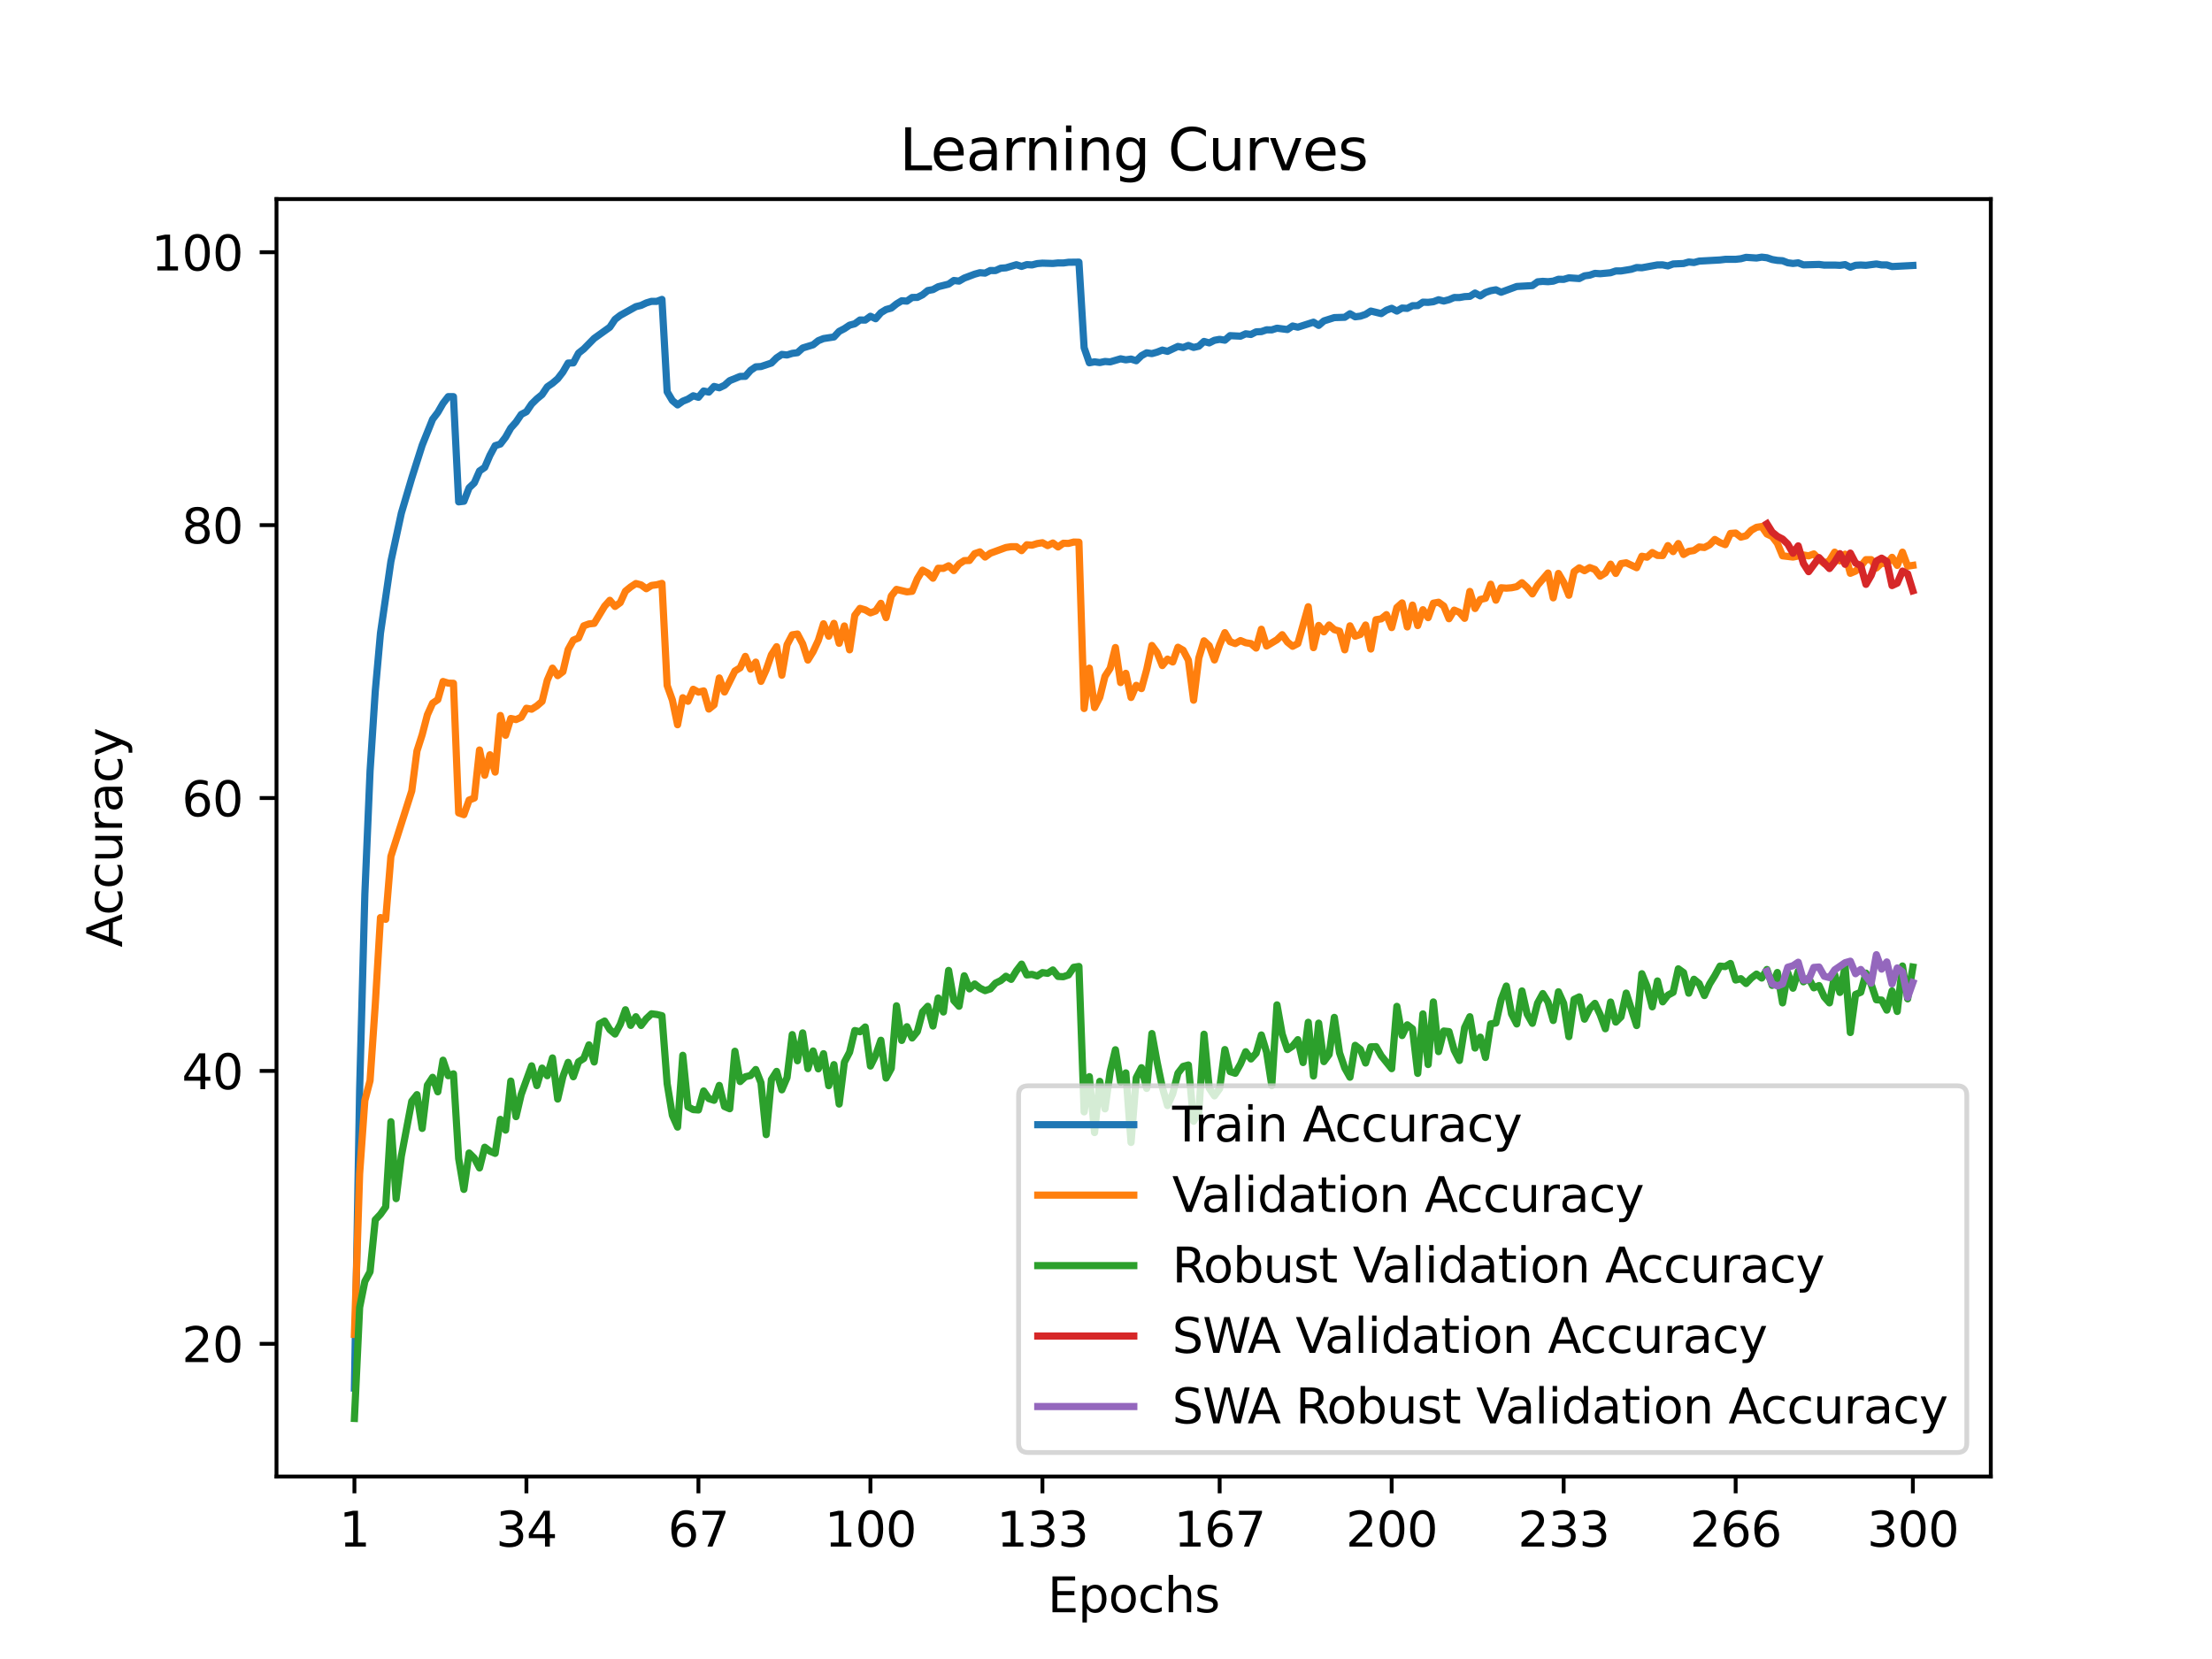 <?xml version="1.0" encoding="utf-8" standalone="no"?>
<!DOCTYPE svg PUBLIC "-//W3C//DTD SVG 1.1//EN"
  "http://www.w3.org/Graphics/SVG/1.1/DTD/svg11.dtd">
<svg xmlns:xlink="http://www.w3.org/1999/xlink" width="460.8pt" height="345.6pt" viewBox="0 0 460.8 345.6" xmlns="http://www.w3.org/2000/svg" version="1.1">
 <defs>
  <style type="text/css">*{stroke-linejoin: round; stroke-linecap: butt}</style>
 </defs>
 <g id="figure_1">
  <g id="patch_1">
   <path d="M 0 345.6 
L 460.8 345.6 
L 460.8 0 
L 0 0 
z
" style="fill: #ffffff"/>
  </g>
  <g id="axes_1">
   <g id="patch_2">
    <path d="M 57.6 307.584 
L 414.72 307.584 
L 414.72 41.472 
L 57.6 41.472 
z
" style="fill: #ffffff"/>
   </g>
   <g id="matplotlib.axis_1">
    <g id="xtick_1">
     <g id="line2d_1">
      <defs>
       <path id="m039a31a6e5" d="M 0 0 
L 0 3.5 
" style="stroke: #000000; stroke-width: 0.8"/>
      </defs>
      <g>
       <use xlink:href="#m039a31a6e5" x="73.833" y="307.584" style="stroke: #000000; stroke-width: 0.8"/>
      </g>
     </g>
     <g id="text_1">
      <!-- 1 -->
      <g transform="translate(70.651 322.182) scale(0.1 -0.1)">
       <defs>
        <path id="DejaVuSans-31" d="M 794 531 
L 1825 531 
L 1825 4091 
L 703 3866 
L 703 4441 
L 1819 4666 
L 2450 4666 
L 2450 531 
L 3481 531 
L 3481 0 
L 794 0 
L 794 531 
z
" transform="scale(0.016)"/>
       </defs>
       <use xlink:href="#DejaVuSans-31"/>
      </g>
     </g>
    </g>
    <g id="xtick_2">
     <g id="line2d_2">
      <g>
       <use xlink:href="#m039a31a6e5" x="109.664" y="307.584" style="stroke: #000000; stroke-width: 0.8"/>
      </g>
     </g>
     <g id="text_2">
      <!-- 34 -->
      <g transform="translate(103.302 322.182) scale(0.1 -0.1)">
       <defs>
        <path id="DejaVuSans-33" d="M 2597 2516 
Q 3050 2419 3304 2112 
Q 3559 1806 3559 1356 
Q 3559 666 3084 287 
Q 2609 -91 1734 -91 
Q 1441 -91 1130 -33 
Q 819 25 488 141 
L 488 750 
Q 750 597 1062 519 
Q 1375 441 1716 441 
Q 2309 441 2620 675 
Q 2931 909 2931 1356 
Q 2931 1769 2642 2001 
Q 2353 2234 1838 2234 
L 1294 2234 
L 1294 2753 
L 1863 2753 
Q 2328 2753 2575 2939 
Q 2822 3125 2822 3475 
Q 2822 3834 2567 4026 
Q 2313 4219 1838 4219 
Q 1578 4219 1281 4162 
Q 984 4106 628 3988 
L 628 4550 
Q 988 4650 1302 4700 
Q 1616 4750 1894 4750 
Q 2613 4750 3031 4423 
Q 3450 4097 3450 3541 
Q 3450 3153 3228 2886 
Q 3006 2619 2597 2516 
z
" transform="scale(0.016)"/>
        <path id="DejaVuSans-34" d="M 2419 4116 
L 825 1625 
L 2419 1625 
L 2419 4116 
z
M 2253 4666 
L 3047 4666 
L 3047 1625 
L 3713 1625 
L 3713 1100 
L 3047 1100 
L 3047 0 
L 2419 0 
L 2419 1100 
L 313 1100 
L 313 1709 
L 2253 4666 
z
" transform="scale(0.016)"/>
       </defs>
       <use xlink:href="#DejaVuSans-33"/>
       <use xlink:href="#DejaVuSans-34" x="63.623"/>
      </g>
     </g>
    </g>
    <g id="xtick_3">
     <g id="line2d_3">
      <g>
       <use xlink:href="#m039a31a6e5" x="145.496" y="307.584" style="stroke: #000000; stroke-width: 0.8"/>
      </g>
     </g>
     <g id="text_3">
      <!-- 67 -->
      <g transform="translate(139.133 322.182) scale(0.1 -0.1)">
       <defs>
        <path id="DejaVuSans-36" d="M 2113 2584 
Q 1688 2584 1439 2293 
Q 1191 2003 1191 1497 
Q 1191 994 1439 701 
Q 1688 409 2113 409 
Q 2538 409 2786 701 
Q 3034 994 3034 1497 
Q 3034 2003 2786 2293 
Q 2538 2584 2113 2584 
z
M 3366 4563 
L 3366 3988 
Q 3128 4100 2886 4159 
Q 2644 4219 2406 4219 
Q 1781 4219 1451 3797 
Q 1122 3375 1075 2522 
Q 1259 2794 1537 2939 
Q 1816 3084 2150 3084 
Q 2853 3084 3261 2657 
Q 3669 2231 3669 1497 
Q 3669 778 3244 343 
Q 2819 -91 2113 -91 
Q 1303 -91 875 529 
Q 447 1150 447 2328 
Q 447 3434 972 4092 
Q 1497 4750 2381 4750 
Q 2619 4750 2861 4703 
Q 3103 4656 3366 4563 
z
" transform="scale(0.016)"/>
        <path id="DejaVuSans-37" d="M 525 4666 
L 3525 4666 
L 3525 4397 
L 1831 0 
L 1172 0 
L 2766 4134 
L 525 4134 
L 525 4666 
z
" transform="scale(0.016)"/>
       </defs>
       <use xlink:href="#DejaVuSans-36"/>
       <use xlink:href="#DejaVuSans-37" x="63.623"/>
      </g>
     </g>
    </g>
    <g id="xtick_4">
     <g id="line2d_4">
      <g>
       <use xlink:href="#m039a31a6e5" x="181.327" y="307.584" style="stroke: #000000; stroke-width: 0.8"/>
      </g>
     </g>
     <g id="text_4">
      <!-- 100 -->
      <g transform="translate(171.783 322.182) scale(0.1 -0.1)">
       <defs>
        <path id="DejaVuSans-30" d="M 2034 4250 
Q 1547 4250 1301 3770 
Q 1056 3291 1056 2328 
Q 1056 1369 1301 889 
Q 1547 409 2034 409 
Q 2525 409 2770 889 
Q 3016 1369 3016 2328 
Q 3016 3291 2770 3770 
Q 2525 4250 2034 4250 
z
M 2034 4750 
Q 2819 4750 3233 4129 
Q 3647 3509 3647 2328 
Q 3647 1150 3233 529 
Q 2819 -91 2034 -91 
Q 1250 -91 836 529 
Q 422 1150 422 2328 
Q 422 3509 836 4129 
Q 1250 4750 2034 4750 
z
" transform="scale(0.016)"/>
       </defs>
       <use xlink:href="#DejaVuSans-31"/>
       <use xlink:href="#DejaVuSans-30" x="63.623"/>
       <use xlink:href="#DejaVuSans-30" x="127.246"/>
      </g>
     </g>
    </g>
    <g id="xtick_5">
     <g id="line2d_5">
      <g>
       <use xlink:href="#m039a31a6e5" x="217.158" y="307.584" style="stroke: #000000; stroke-width: 0.8"/>
      </g>
     </g>
     <g id="text_5">
      <!-- 133 -->
      <g transform="translate(207.615 322.182) scale(0.1 -0.1)">
       <use xlink:href="#DejaVuSans-31"/>
       <use xlink:href="#DejaVuSans-33" x="63.623"/>
       <use xlink:href="#DejaVuSans-33" x="127.246"/>
      </g>
     </g>
    </g>
    <g id="xtick_6">
     <g id="line2d_6">
      <g>
       <use xlink:href="#m039a31a6e5" x="254.076" y="307.584" style="stroke: #000000; stroke-width: 0.8"/>
      </g>
     </g>
     <g id="text_6">
      <!-- 167 -->
      <g transform="translate(244.532 322.182) scale(0.1 -0.1)">
       <use xlink:href="#DejaVuSans-31"/>
       <use xlink:href="#DejaVuSans-36" x="63.623"/>
       <use xlink:href="#DejaVuSans-37" x="127.246"/>
      </g>
     </g>
    </g>
    <g id="xtick_7">
     <g id="line2d_7">
      <g>
       <use xlink:href="#m039a31a6e5" x="289.907" y="307.584" style="stroke: #000000; stroke-width: 0.8"/>
      </g>
     </g>
     <g id="text_7">
      <!-- 200 -->
      <g transform="translate(280.363 322.182) scale(0.1 -0.1)">
       <defs>
        <path id="DejaVuSans-32" d="M 1228 531 
L 3431 531 
L 3431 0 
L 469 0 
L 469 531 
Q 828 903 1448 1529 
Q 2069 2156 2228 2338 
Q 2531 2678 2651 2914 
Q 2772 3150 2772 3378 
Q 2772 3750 2511 3984 
Q 2250 4219 1831 4219 
Q 1534 4219 1204 4116 
Q 875 4013 500 3803 
L 500 4441 
Q 881 4594 1212 4672 
Q 1544 4750 1819 4750 
Q 2544 4750 2975 4387 
Q 3406 4025 3406 3419 
Q 3406 3131 3298 2873 
Q 3191 2616 2906 2266 
Q 2828 2175 2409 1742 
Q 1991 1309 1228 531 
z
" transform="scale(0.016)"/>
       </defs>
       <use xlink:href="#DejaVuSans-32"/>
       <use xlink:href="#DejaVuSans-30" x="63.623"/>
       <use xlink:href="#DejaVuSans-30" x="127.246"/>
      </g>
     </g>
    </g>
    <g id="xtick_8">
     <g id="line2d_8">
      <g>
       <use xlink:href="#m039a31a6e5" x="325.739" y="307.584" style="stroke: #000000; stroke-width: 0.8"/>
      </g>
     </g>
     <g id="text_8">
      <!-- 233 -->
      <g transform="translate(316.195 322.182) scale(0.1 -0.1)">
       <use xlink:href="#DejaVuSans-32"/>
       <use xlink:href="#DejaVuSans-33" x="63.623"/>
       <use xlink:href="#DejaVuSans-33" x="127.246"/>
      </g>
     </g>
    </g>
    <g id="xtick_9">
     <g id="line2d_9">
      <g>
       <use xlink:href="#m039a31a6e5" x="361.57" y="307.584" style="stroke: #000000; stroke-width: 0.8"/>
      </g>
     </g>
     <g id="text_9">
      <!-- 266 -->
      <g transform="translate(352.026 322.182) scale(0.1 -0.1)">
       <use xlink:href="#DejaVuSans-32"/>
       <use xlink:href="#DejaVuSans-36" x="63.623"/>
       <use xlink:href="#DejaVuSans-36" x="127.246"/>
      </g>
     </g>
    </g>
    <g id="xtick_10">
     <g id="line2d_10">
      <g>
       <use xlink:href="#m039a31a6e5" x="398.487" y="307.584" style="stroke: #000000; stroke-width: 0.8"/>
      </g>
     </g>
     <g id="text_10">
      <!-- 300 -->
      <g transform="translate(388.944 322.182) scale(0.1 -0.1)">
       <use xlink:href="#DejaVuSans-33"/>
       <use xlink:href="#DejaVuSans-30" x="63.623"/>
       <use xlink:href="#DejaVuSans-30" x="127.246"/>
      </g>
     </g>
    </g>
    <g id="text_11">
     <!-- Epochs -->
     <g transform="translate(218.244 335.861) scale(0.1 -0.1)">
      <defs>
       <path id="DejaVuSans-45" d="M 628 4666 
L 3578 4666 
L 3578 4134 
L 1259 4134 
L 1259 2753 
L 3481 2753 
L 3481 2222 
L 1259 2222 
L 1259 531 
L 3634 531 
L 3634 0 
L 628 0 
L 628 4666 
z
" transform="scale(0.016)"/>
       <path id="DejaVuSans-70" d="M 1159 525 
L 1159 -1331 
L 581 -1331 
L 581 3500 
L 1159 3500 
L 1159 2969 
Q 1341 3281 1617 3432 
Q 1894 3584 2278 3584 
Q 2916 3584 3314 3078 
Q 3713 2572 3713 1747 
Q 3713 922 3314 415 
Q 2916 -91 2278 -91 
Q 1894 -91 1617 61 
Q 1341 213 1159 525 
z
M 3116 1747 
Q 3116 2381 2855 2742 
Q 2594 3103 2138 3103 
Q 1681 3103 1420 2742 
Q 1159 2381 1159 1747 
Q 1159 1113 1420 752 
Q 1681 391 2138 391 
Q 2594 391 2855 752 
Q 3116 1113 3116 1747 
z
" transform="scale(0.016)"/>
       <path id="DejaVuSans-6f" d="M 1959 3097 
Q 1497 3097 1228 2736 
Q 959 2375 959 1747 
Q 959 1119 1226 758 
Q 1494 397 1959 397 
Q 2419 397 2687 759 
Q 2956 1122 2956 1747 
Q 2956 2369 2687 2733 
Q 2419 3097 1959 3097 
z
M 1959 3584 
Q 2709 3584 3137 3096 
Q 3566 2609 3566 1747 
Q 3566 888 3137 398 
Q 2709 -91 1959 -91 
Q 1206 -91 779 398 
Q 353 888 353 1747 
Q 353 2609 779 3096 
Q 1206 3584 1959 3584 
z
" transform="scale(0.016)"/>
       <path id="DejaVuSans-63" d="M 3122 3366 
L 3122 2828 
Q 2878 2963 2633 3030 
Q 2388 3097 2138 3097 
Q 1578 3097 1268 2742 
Q 959 2388 959 1747 
Q 959 1106 1268 751 
Q 1578 397 2138 397 
Q 2388 397 2633 464 
Q 2878 531 3122 666 
L 3122 134 
Q 2881 22 2623 -34 
Q 2366 -91 2075 -91 
Q 1284 -91 818 406 
Q 353 903 353 1747 
Q 353 2603 823 3093 
Q 1294 3584 2113 3584 
Q 2378 3584 2631 3529 
Q 2884 3475 3122 3366 
z
" transform="scale(0.016)"/>
       <path id="DejaVuSans-68" d="M 3513 2113 
L 3513 0 
L 2938 0 
L 2938 2094 
Q 2938 2591 2744 2837 
Q 2550 3084 2163 3084 
Q 1697 3084 1428 2787 
Q 1159 2491 1159 1978 
L 1159 0 
L 581 0 
L 581 4863 
L 1159 4863 
L 1159 2956 
Q 1366 3272 1645 3428 
Q 1925 3584 2291 3584 
Q 2894 3584 3203 3211 
Q 3513 2838 3513 2113 
z
" transform="scale(0.016)"/>
       <path id="DejaVuSans-73" d="M 2834 3397 
L 2834 2853 
Q 2591 2978 2328 3040 
Q 2066 3103 1784 3103 
Q 1356 3103 1142 2972 
Q 928 2841 928 2578 
Q 928 2378 1081 2264 
Q 1234 2150 1697 2047 
L 1894 2003 
Q 2506 1872 2764 1633 
Q 3022 1394 3022 966 
Q 3022 478 2636 193 
Q 2250 -91 1575 -91 
Q 1294 -91 989 -36 
Q 684 19 347 128 
L 347 722 
Q 666 556 975 473 
Q 1284 391 1588 391 
Q 1994 391 2212 530 
Q 2431 669 2431 922 
Q 2431 1156 2273 1281 
Q 2116 1406 1581 1522 
L 1381 1569 
Q 847 1681 609 1914 
Q 372 2147 372 2553 
Q 372 3047 722 3315 
Q 1072 3584 1716 3584 
Q 2034 3584 2315 3537 
Q 2597 3491 2834 3397 
z
" transform="scale(0.016)"/>
      </defs>
      <use xlink:href="#DejaVuSans-45"/>
      <use xlink:href="#DejaVuSans-70" x="63.184"/>
      <use xlink:href="#DejaVuSans-6f" x="126.66"/>
      <use xlink:href="#DejaVuSans-63" x="187.842"/>
      <use xlink:href="#DejaVuSans-68" x="242.822"/>
      <use xlink:href="#DejaVuSans-73" x="306.201"/>
     </g>
    </g>
   </g>
   <g id="matplotlib.axis_2">
    <g id="ytick_1">
     <g id="line2d_11">
      <defs>
       <path id="m586e4ef58d" d="M 0 0 
L -3.5 0 
" style="stroke: #000000; stroke-width: 0.8"/>
      </defs>
      <g>
       <use xlink:href="#m586e4ef58d" x="57.6" y="279.943" style="stroke: #000000; stroke-width: 0.8"/>
      </g>
     </g>
     <g id="text_12">
      <!-- 20 -->
      <g transform="translate(37.875 283.742) scale(0.1 -0.1)">
       <use xlink:href="#DejaVuSans-32"/>
       <use xlink:href="#DejaVuSans-30" x="63.623"/>
      </g>
     </g>
    </g>
    <g id="ytick_2">
     <g id="line2d_12">
      <g>
       <use xlink:href="#m586e4ef58d" x="57.6" y="223.093" style="stroke: #000000; stroke-width: 0.8"/>
      </g>
     </g>
     <g id="text_13">
      <!-- 40 -->
      <g transform="translate(37.875 226.892) scale(0.1 -0.1)">
       <use xlink:href="#DejaVuSans-34"/>
       <use xlink:href="#DejaVuSans-30" x="63.623"/>
      </g>
     </g>
    </g>
    <g id="ytick_3">
     <g id="line2d_13">
      <g>
       <use xlink:href="#m586e4ef58d" x="57.6" y="166.244" style="stroke: #000000; stroke-width: 0.8"/>
      </g>
     </g>
     <g id="text_14">
      <!-- 60 -->
      <g transform="translate(37.875 170.043) scale(0.1 -0.1)">
       <use xlink:href="#DejaVuSans-36"/>
       <use xlink:href="#DejaVuSans-30" x="63.623"/>
      </g>
     </g>
    </g>
    <g id="ytick_4">
     <g id="line2d_14">
      <g>
       <use xlink:href="#m586e4ef58d" x="57.6" y="109.394" style="stroke: #000000; stroke-width: 0.8"/>
      </g>
     </g>
     <g id="text_15">
      <!-- 80 -->
      <g transform="translate(37.875 113.193) scale(0.1 -0.1)">
       <defs>
        <path id="DejaVuSans-38" d="M 2034 2216 
Q 1584 2216 1326 1975 
Q 1069 1734 1069 1313 
Q 1069 891 1326 650 
Q 1584 409 2034 409 
Q 2484 409 2743 651 
Q 3003 894 3003 1313 
Q 3003 1734 2745 1975 
Q 2488 2216 2034 2216 
z
M 1403 2484 
Q 997 2584 770 2862 
Q 544 3141 544 3541 
Q 544 4100 942 4425 
Q 1341 4750 2034 4750 
Q 2731 4750 3128 4425 
Q 3525 4100 3525 3541 
Q 3525 3141 3298 2862 
Q 3072 2584 2669 2484 
Q 3125 2378 3379 2068 
Q 3634 1759 3634 1313 
Q 3634 634 3220 271 
Q 2806 -91 2034 -91 
Q 1263 -91 848 271 
Q 434 634 434 1313 
Q 434 1759 690 2068 
Q 947 2378 1403 2484 
z
M 1172 3481 
Q 1172 3119 1398 2916 
Q 1625 2713 2034 2713 
Q 2441 2713 2670 2916 
Q 2900 3119 2900 3481 
Q 2900 3844 2670 4047 
Q 2441 4250 2034 4250 
Q 1625 4250 1398 4047 
Q 1172 3844 1172 3481 
z
" transform="scale(0.016)"/>
       </defs>
       <use xlink:href="#DejaVuSans-38"/>
       <use xlink:href="#DejaVuSans-30" x="63.623"/>
      </g>
     </g>
    </g>
    <g id="ytick_5">
     <g id="line2d_15">
      <g>
       <use xlink:href="#m586e4ef58d" x="57.6" y="52.544" style="stroke: #000000; stroke-width: 0.8"/>
      </g>
     </g>
     <g id="text_16">
      <!-- 100 -->
      <g transform="translate(31.512 56.344) scale(0.1 -0.1)">
       <use xlink:href="#DejaVuSans-31"/>
       <use xlink:href="#DejaVuSans-30" x="63.623"/>
       <use xlink:href="#DejaVuSans-30" x="127.246"/>
      </g>
     </g>
    </g>
    <g id="text_17">
     <!-- Accuracy -->
     <g transform="translate(25.433 197.356) rotate(-90) scale(0.1 -0.1)">
      <defs>
       <path id="DejaVuSans-41" d="M 2188 4044 
L 1331 1722 
L 3047 1722 
L 2188 4044 
z
M 1831 4666 
L 2547 4666 
L 4325 0 
L 3669 0 
L 3244 1197 
L 1141 1197 
L 716 0 
L 50 0 
L 1831 4666 
z
" transform="scale(0.016)"/>
       <path id="DejaVuSans-75" d="M 544 1381 
L 544 3500 
L 1119 3500 
L 1119 1403 
Q 1119 906 1312 657 
Q 1506 409 1894 409 
Q 2359 409 2629 706 
Q 2900 1003 2900 1516 
L 2900 3500 
L 3475 3500 
L 3475 0 
L 2900 0 
L 2900 538 
Q 2691 219 2414 64 
Q 2138 -91 1772 -91 
Q 1169 -91 856 284 
Q 544 659 544 1381 
z
M 1991 3584 
L 1991 3584 
z
" transform="scale(0.016)"/>
       <path id="DejaVuSans-72" d="M 2631 2963 
Q 2534 3019 2420 3045 
Q 2306 3072 2169 3072 
Q 1681 3072 1420 2755 
Q 1159 2438 1159 1844 
L 1159 0 
L 581 0 
L 581 3500 
L 1159 3500 
L 1159 2956 
Q 1341 3275 1631 3429 
Q 1922 3584 2338 3584 
Q 2397 3584 2469 3576 
Q 2541 3569 2628 3553 
L 2631 2963 
z
" transform="scale(0.016)"/>
       <path id="DejaVuSans-61" d="M 2194 1759 
Q 1497 1759 1228 1600 
Q 959 1441 959 1056 
Q 959 750 1161 570 
Q 1363 391 1709 391 
Q 2188 391 2477 730 
Q 2766 1069 2766 1631 
L 2766 1759 
L 2194 1759 
z
M 3341 1997 
L 3341 0 
L 2766 0 
L 2766 531 
Q 2569 213 2275 61 
Q 1981 -91 1556 -91 
Q 1019 -91 701 211 
Q 384 513 384 1019 
Q 384 1609 779 1909 
Q 1175 2209 1959 2209 
L 2766 2209 
L 2766 2266 
Q 2766 2663 2505 2880 
Q 2244 3097 1772 3097 
Q 1472 3097 1187 3025 
Q 903 2953 641 2809 
L 641 3341 
Q 956 3463 1253 3523 
Q 1550 3584 1831 3584 
Q 2591 3584 2966 3190 
Q 3341 2797 3341 1997 
z
" transform="scale(0.016)"/>
       <path id="DejaVuSans-79" d="M 2059 -325 
Q 1816 -950 1584 -1140 
Q 1353 -1331 966 -1331 
L 506 -1331 
L 506 -850 
L 844 -850 
Q 1081 -850 1212 -737 
Q 1344 -625 1503 -206 
L 1606 56 
L 191 3500 
L 800 3500 
L 1894 763 
L 2988 3500 
L 3597 3500 
L 2059 -325 
z
" transform="scale(0.016)"/>
      </defs>
      <use xlink:href="#DejaVuSans-41"/>
      <use xlink:href="#DejaVuSans-63" x="66.658"/>
      <use xlink:href="#DejaVuSans-63" x="121.639"/>
      <use xlink:href="#DejaVuSans-75" x="176.619"/>
      <use xlink:href="#DejaVuSans-72" x="239.998"/>
      <use xlink:href="#DejaVuSans-61" x="281.111"/>
      <use xlink:href="#DejaVuSans-63" x="342.391"/>
      <use xlink:href="#DejaVuSans-79" x="397.371"/>
     </g>
    </g>
   </g>
   <g id="line2d_16">
    <path d="M 73.833 289.158 
L 74.919 226.995 
L 76.004 186.298 
L 77.09 160.641 
L 78.176 143.958 
L 79.262 131.886 
L 81.433 116.953 
L 83.605 106.911 
L 85.777 99.576 
L 87.948 92.752 
L 90.12 87.345 
L 91.206 85.912 
L 92.291 84.03 
L 93.377 82.625 
L 94.463 82.631 
L 95.549 104.546 
L 96.635 104.421 
L 97.72 101.629 
L 98.806 100.594 
L 99.892 98.115 
L 100.978 97.37 
L 102.064 94.851 
L 103.149 92.843 
L 104.235 92.497 
L 105.321 91.075 
L 106.407 89.159 
L 107.493 87.936 
L 108.578 86.338 
L 109.664 85.764 
L 110.75 84.16 
L 111.836 83.091 
L 112.922 82.199 
L 114.007 80.584 
L 115.093 79.839 
L 116.179 78.906 
L 117.265 77.496 
L 118.351 75.631 
L 119.436 75.597 
L 120.522 73.561 
L 121.608 72.702 
L 123.78 70.49 
L 127.037 68.159 
L 128.123 66.533 
L 129.209 65.697 
L 132.466 63.883 
L 133.552 63.616 
L 134.638 63.104 
L 135.723 62.774 
L 136.809 62.786 
L 137.895 62.376 
L 138.981 81.613 
L 140.067 83.444 
L 141.152 84.348 
L 142.238 83.58 
L 143.324 83.137 
L 144.41 82.449 
L 145.496 82.762 
L 146.581 81.454 
L 147.667 81.681 
L 148.753 80.504 
L 149.839 80.783 
L 150.925 80.265 
L 152.01 79.299 
L 154.182 78.412 
L 155.268 78.394 
L 156.354 77.161 
L 157.439 76.421 
L 158.525 76.359 
L 160.697 75.631 
L 161.783 74.551 
L 162.868 73.828 
L 163.954 73.953 
L 165.04 73.612 
L 166.126 73.47 
L 167.212 72.492 
L 169.383 71.827 
L 170.469 70.968 
L 171.555 70.53 
L 173.726 70.195 
L 174.812 69.029 
L 175.898 68.466 
L 176.984 67.738 
L 178.07 67.448 
L 179.155 66.658 
L 180.241 66.681 
L 181.327 65.885 
L 182.413 66.396 
L 183.499 65.145 
L 184.584 64.48 
L 185.67 64.184 
L 186.756 63.314 
L 187.842 62.655 
L 188.928 62.729 
L 190.013 61.967 
L 191.099 61.955 
L 192.185 61.409 
L 193.271 60.528 
L 194.357 60.329 
L 195.442 59.732 
L 197.614 59.186 
L 198.7 58.43 
L 199.786 58.561 
L 200.871 57.929 
L 203.043 57.111 
L 204.129 56.809 
L 205.215 56.894 
L 206.3 56.354 
L 207.386 56.366 
L 208.472 55.871 
L 209.558 55.791 
L 211.729 55.143 
L 212.815 55.496 
L 213.901 55.12 
L 214.987 55.189 
L 216.073 54.91 
L 217.158 54.819 
L 219.33 54.882 
L 220.416 54.773 
L 221.502 54.785 
L 222.587 54.637 
L 224.759 54.609 
L 225.845 72.441 
L 226.931 75.574 
L 228.016 75.375 
L 229.102 75.529 
L 230.188 75.301 
L 231.274 75.386 
L 233.445 74.744 
L 234.531 74.96 
L 235.617 74.801 
L 236.703 75.148 
L 237.789 74.096 
L 238.875 73.499 
L 239.96 73.663 
L 241.046 73.356 
L 242.132 72.93 
L 243.218 73.191 
L 245.389 72.168 
L 246.475 72.395 
L 247.561 71.963 
L 248.647 72.373 
L 249.733 72.122 
L 250.818 71.127 
L 251.904 71.434 
L 252.99 70.889 
L 254.076 70.69 
L 255.162 70.866 
L 256.247 69.922 
L 258.419 70.03 
L 259.505 69.535 
L 260.591 69.677 
L 261.676 69.126 
L 262.762 69.08 
L 263.848 68.705 
L 264.934 68.722 
L 266.02 68.369 
L 268.191 68.648 
L 269.277 67.915 
L 270.363 68.159 
L 273.62 67.118 
L 274.706 67.789 
L 275.792 66.851 
L 277.963 66.163 
L 280.135 66.095 
L 281.221 65.361 
L 282.307 65.993 
L 283.392 65.862 
L 284.478 65.492 
L 285.564 64.798 
L 287.736 65.327 
L 288.821 64.617 
L 289.907 64.224 
L 290.993 64.804 
L 292.079 64.173 
L 293.165 64.241 
L 294.25 63.678 
L 295.336 63.667 
L 296.422 62.945 
L 297.508 62.985 
L 298.594 62.854 
L 299.679 62.444 
L 300.765 62.712 
L 301.851 62.433 
L 302.937 61.972 
L 304.023 61.984 
L 305.108 61.79 
L 306.194 61.739 
L 307.28 61.046 
L 308.366 61.637 
L 309.452 60.932 
L 310.537 60.556 
L 311.623 60.369 
L 312.709 60.881 
L 315.966 59.681 
L 319.224 59.493 
L 320.31 58.708 
L 321.395 58.612 
L 322.481 58.68 
L 323.567 58.566 
L 324.653 58.174 
L 325.739 58.202 
L 326.824 57.878 
L 328.996 58.026 
L 330.082 57.463 
L 331.168 57.321 
L 332.253 56.946 
L 333.339 57.02 
L 335.511 56.815 
L 336.597 56.445 
L 337.682 56.445 
L 339.854 56.087 
L 340.94 55.729 
L 342.026 55.78 
L 345.283 55.183 
L 346.369 55.177 
L 347.455 55.393 
L 348.54 54.99 
L 350.712 54.893 
L 351.798 54.58 
L 352.884 54.688 
L 353.969 54.393 
L 358.313 54.154 
L 359.398 54.023 
L 361.57 54.017 
L 362.656 53.898 
L 363.742 53.608 
L 365.913 53.75 
L 366.999 53.568 
L 368.085 53.693 
L 369.171 54.063 
L 370.256 54.245 
L 371.342 54.313 
L 372.428 54.739 
L 373.514 54.882 
L 374.6 54.751 
L 375.685 55.177 
L 378.943 55.086 
L 380.029 55.228 
L 382.2 55.217 
L 383.286 55.274 
L 384.372 55.12 
L 385.458 55.666 
L 386.543 55.263 
L 387.629 55.206 
L 388.715 55.268 
L 390.887 54.99 
L 391.972 55.189 
L 393.058 55.183 
L 394.144 55.53 
L 398.487 55.302 
L 398.487 55.302 
" clip-path="url(#p11507bc3d4)" style="fill: none; stroke: #1f77b4; stroke-width: 1.5; stroke-linecap: square"/>
   </g>
   <g id="line2d_17">
    <path d="M 73.833 277.981 
L 74.919 244.554 
L 76.004 229.261 
L 77.09 225.111 
L 78.176 209.279 
L 79.262 191.144 
L 80.348 191.513 
L 81.433 178.409 
L 85.777 164.765 
L 86.862 156.437 
L 87.948 153.054 
L 89.034 148.904 
L 90.12 146.488 
L 91.206 145.749 
L 92.291 141.969 
L 93.377 142.31 
L 94.463 142.338 
L 95.549 169.342 
L 96.635 169.711 
L 97.72 166.67 
L 98.806 166.244 
L 99.892 156.238 
L 100.978 161.497 
L 102.064 157.233 
L 103.149 160.843 
L 104.235 149.047 
L 105.321 153.168 
L 106.407 149.672 
L 107.493 149.899 
L 108.578 149.416 
L 109.664 147.54 
L 110.75 147.739 
L 111.836 147.057 
L 112.922 146.119 
L 114.007 141.713 
L 115.093 139.183 
L 116.179 140.747 
L 117.265 139.922 
L 118.351 135.317 
L 119.436 133.356 
L 120.522 132.901 
L 121.608 130.371 
L 122.694 129.974 
L 123.78 129.86 
L 125.951 126.278 
L 127.037 125.056 
L 128.123 126.335 
L 129.209 125.539 
L 130.294 123.152 
L 131.38 122.27 
L 132.466 121.56 
L 133.552 121.844 
L 134.638 122.64 
L 135.723 121.958 
L 136.809 121.816 
L 137.895 121.531 
L 138.981 142.793 
L 140.067 145.835 
L 141.152 150.979 
L 142.238 145.351 
L 143.324 146.09 
L 144.41 143.589 
L 145.496 144.186 
L 146.581 143.93 
L 147.667 147.711 
L 148.753 146.829 
L 149.839 141.23 
L 150.925 144.157 
L 153.096 139.78 
L 154.182 139.126 
L 155.268 136.739 
L 156.354 139.382 
L 157.439 137.932 
L 158.525 141.94 
L 159.611 139.524 
L 160.697 136.398 
L 161.783 134.72 
L 162.868 140.661 
L 163.954 134.323 
L 165.04 132.248 
L 166.126 132.077 
L 167.212 134.124 
L 168.297 137.506 
L 169.383 135.744 
L 170.469 133.413 
L 171.555 129.945 
L 172.641 132.532 
L 173.726 129.86 
L 174.812 134.01 
L 175.898 130.4 
L 176.984 135.374 
L 178.07 128.183 
L 179.155 126.733 
L 180.241 127.046 
L 181.327 127.671 
L 182.413 127.273 
L 183.499 125.681 
L 184.584 128.666 
L 185.67 124.146 
L 186.756 122.782 
L 188.928 123.294 
L 190.013 123.18 
L 191.099 120.565 
L 192.185 118.774 
L 193.271 119.371 
L 194.357 120.451 
L 195.442 118.376 
L 196.528 118.405 
L 197.614 117.865 
L 198.7 118.859 
L 199.786 117.495 
L 200.871 116.784 
L 201.957 116.756 
L 203.043 115.335 
L 204.129 114.965 
L 205.215 116.045 
L 206.3 115.249 
L 209.558 114.056 
L 210.644 113.885 
L 211.729 113.885 
L 212.815 114.709 
L 213.901 113.487 
L 214.987 113.572 
L 216.073 113.231 
L 217.158 113.061 
L 218.244 113.658 
L 219.33 113.118 
L 220.416 113.942 
L 221.502 113.174 
L 222.587 113.203 
L 223.673 112.919 
L 224.759 112.947 
L 225.845 147.597 
L 226.931 139.183 
L 228.016 147.398 
L 229.102 145.266 
L 230.188 140.889 
L 231.274 139.212 
L 232.36 134.891 
L 233.445 142.196 
L 234.531 140.263 
L 235.617 145.294 
L 236.703 142.765 
L 237.789 143.447 
L 238.875 139.496 
L 239.96 134.465 
L 241.046 135.943 
L 242.132 138.643 
L 243.218 137.307 
L 244.304 137.904 
L 245.389 134.834 
L 246.475 135.46 
L 247.561 137.535 
L 248.647 145.863 
L 249.733 137.08 
L 250.818 133.498 
L 251.904 134.521 
L 252.99 137.478 
L 254.076 134.323 
L 255.162 131.793 
L 256.247 133.669 
L 257.333 134.067 
L 258.419 133.441 
L 259.505 133.896 
L 260.591 134.067 
L 261.676 135.005 
L 262.762 131.082 
L 263.848 134.578 
L 266.02 133.271 
L 267.105 132.219 
L 268.191 133.754 
L 269.277 134.635 
L 270.363 134.067 
L 272.534 126.392 
L 273.62 134.919 
L 274.706 130.286 
L 275.792 131.622 
L 276.878 130.201 
L 277.963 131.167 
L 279.049 131.48 
L 280.135 135.374 
L 281.221 130.371 
L 282.307 132.532 
L 283.392 132.162 
L 284.478 130.201 
L 285.564 135.204 
L 286.65 129.092 
L 287.736 128.922 
L 288.821 128.041 
L 289.907 130.741 
L 290.993 126.563 
L 292.079 125.596 
L 293.165 130.599 
L 294.25 126.051 
L 295.336 130.315 
L 296.422 127.017 
L 297.508 128.666 
L 298.594 125.653 
L 299.679 125.454 
L 300.765 126.25 
L 301.851 128.893 
L 302.937 127.103 
L 304.023 127.557 
L 305.108 128.808 
L 306.194 123.208 
L 307.28 126.762 
L 308.366 124.885 
L 309.452 124.63 
L 310.537 121.702 
L 311.623 125.028 
L 312.709 122.441 
L 313.795 122.526 
L 314.881 122.441 
L 315.966 122.214 
L 317.052 121.389 
L 318.138 122.384 
L 319.224 123.72 
L 320.31 121.901 
L 322.481 119.371 
L 323.567 124.544 
L 324.653 119.456 
L 325.739 121.304 
L 326.824 124.004 
L 327.91 119.087 
L 328.996 118.291 
L 330.082 118.888 
L 331.168 118.234 
L 332.253 118.632 
L 333.339 120.025 
L 334.425 119.343 
L 335.511 117.523 
L 336.597 119.456 
L 337.682 117.41 
L 338.768 117.239 
L 340.94 118.263 
L 342.026 115.875 
L 343.111 116.074 
L 344.197 115.107 
L 345.283 115.704 
L 346.369 115.733 
L 347.455 113.658 
L 348.54 114.908 
L 349.626 113.231 
L 350.712 115.505 
L 351.798 114.852 
L 352.884 114.681 
L 353.969 113.942 
L 355.055 114.056 
L 356.141 113.487 
L 357.227 112.379 
L 358.313 113.032 
L 359.398 113.459 
L 360.484 111.128 
L 361.57 111.043 
L 362.656 111.895 
L 363.742 111.611 
L 364.827 110.474 
L 365.913 109.849 
L 366.999 109.678 
L 368.085 111.242 
L 369.171 111.753 
L 370.256 113.174 
L 371.342 115.79 
L 373.514 116.045 
L 375.685 115.619 
L 376.771 115.79 
L 377.857 115.392 
L 378.943 116.5 
L 380.029 117.41 
L 381.114 116.784 
L 382.2 115.022 
L 383.286 116.841 
L 384.372 115.448 
L 385.458 119.428 
L 386.543 118.973 
L 387.629 117.95 
L 388.715 116.585 
L 389.801 116.585 
L 390.887 118.319 
L 391.972 117.296 
L 393.058 117.467 
L 394.144 116.102 
L 395.23 117.779 
L 396.316 115.022 
L 397.401 117.95 
L 398.487 117.779 
L 398.487 117.779 
" clip-path="url(#p11507bc3d4)" style="fill: none; stroke: #ff7f0e; stroke-width: 1.5; stroke-linecap: square"/>
   </g>
   <g id="line2d_18">
    <path d="M 73.833 295.488 
L 74.919 272.356 
L 76.004 266.946 
L 77.09 264.926 
L 78.176 254.105 
L 79.262 252.949 
L 80.348 251.42 
L 81.433 233.679 
L 82.519 249.695 
L 83.605 240.854 
L 85.777 229.405 
L 86.862 228.033 
L 87.948 235.071 
L 89.034 226.073 
L 90.12 224.426 
L 91.206 227.445 
L 92.291 220.858 
L 93.377 224.093 
L 94.463 223.701 
L 95.549 241.363 
L 96.635 247.774 
L 97.72 240.187 
L 98.806 241.265 
L 99.892 243.304 
L 100.978 238.991 
L 102.064 239.815 
L 103.149 240.266 
L 104.235 233.189 
L 105.321 235.424 
L 106.407 225.21 
L 107.493 232.62 
L 108.578 227.994 
L 110.75 222.034 
L 111.836 226.151 
L 112.922 222.505 
L 114.007 224.093 
L 115.093 220.388 
L 116.179 228.954 
L 117.265 224.269 
L 118.351 221.309 
L 119.436 224.308 
L 120.522 221.192 
L 121.608 220.505 
L 122.694 217.663 
L 123.78 221.231 
L 124.865 213.291 
L 125.951 212.703 
L 127.037 214.487 
L 128.123 215.409 
L 129.209 213.389 
L 130.294 210.351 
L 131.38 213.605 
L 132.466 211.802 
L 133.552 213.625 
L 134.638 212.213 
L 135.723 211.194 
L 136.809 211.331 
L 137.895 211.586 
L 138.981 225.74 
L 140.067 232.346 
L 141.152 234.796 
L 142.238 219.839 
L 143.324 230.582 
L 144.41 231.15 
L 145.496 231.228 
L 146.581 227.269 
L 147.667 228.856 
L 148.753 229.209 
L 149.839 226.112 
L 150.925 230.503 
L 152.01 230.974 
L 153.096 218.996 
L 154.182 225.308 
L 155.268 224.308 
L 156.354 224.054 
L 157.439 222.799 
L 158.525 225.563 
L 159.611 236.364 
L 160.697 224.897 
L 161.783 223.191 
L 162.868 227.033 
L 163.954 224.485 
L 165.04 215.526 
L 166.126 220.976 
L 167.212 215.173 
L 168.297 222.623 
L 169.383 218.937 
L 170.469 222.662 
L 171.555 219.506 
L 172.641 226.171 
L 173.726 221.78 
L 174.812 229.993 
L 175.898 221.27 
L 176.984 219.192 
L 178.07 214.683 
L 179.155 214.938 
L 180.241 213.938 
L 181.327 222.074 
L 182.413 219.878 
L 183.499 216.702 
L 184.584 224.583 
L 185.67 222.564 
L 186.756 209.528 
L 187.842 216.742 
L 188.928 213.88 
L 190.013 216.232 
L 191.099 214.899 
L 192.185 210.802 
L 193.271 209.626 
L 194.357 213.742 
L 195.442 207.901 
L 196.528 210.821 
L 197.614 202.157 
L 198.7 208.43 
L 199.786 209.626 
L 200.871 203.274 
L 201.957 205.999 
L 203.043 204.98 
L 204.129 205.842 
L 205.215 206.371 
L 206.3 205.999 
L 207.386 204.803 
L 208.472 204.274 
L 209.558 203.372 
L 210.644 204.019 
L 211.729 202.255 
L 212.815 200.843 
L 213.901 203.098 
L 214.987 202.98 
L 216.073 203.313 
L 217.158 202.608 
L 218.244 202.764 
L 219.33 202.059 
L 220.416 203.411 
L 221.502 203.47 
L 222.587 203.098 
L 223.673 201.51 
L 224.759 201.333 
L 225.845 231.62 
L 226.931 224.289 
L 228.016 235.933 
L 229.102 225.269 
L 230.188 230.993 
L 231.274 223.211 
L 232.36 218.682 
L 233.445 225.445 
L 234.531 223.505 
L 235.617 237.992 
L 236.703 224.504 
L 237.789 222.427 
L 238.875 226.739 
L 239.96 215.311 
L 241.046 221.25 
L 242.132 226.504 
L 243.218 230.307 
L 244.304 227.837 
L 245.389 223.564 
L 246.475 222.152 
L 247.561 221.858 
L 248.647 233.581 
L 249.733 231.719 
L 250.818 215.448 
L 251.904 226.68 
L 252.99 228.288 
L 254.076 226.778 
L 255.162 218.643 
L 256.247 223.23 
L 257.333 223.583 
L 258.419 221.642 
L 259.505 219.094 
L 260.591 220.603 
L 261.676 219.408 
L 262.762 215.605 
L 263.848 219.172 
L 264.934 226.171 
L 266.02 209.332 
L 267.105 215.409 
L 268.191 218.643 
L 269.277 217.918 
L 270.363 216.585 
L 271.449 221.348 
L 272.534 212.958 
L 273.62 224.152 
L 274.706 213.135 
L 275.792 221.152 
L 276.878 219.662 
L 277.963 211.939 
L 279.049 219.31 
L 280.135 222.466 
L 281.221 224.406 
L 282.307 217.761 
L 283.392 218.604 
L 284.478 221.446 
L 285.564 218.075 
L 286.65 218.035 
L 287.736 219.937 
L 289.907 222.623 
L 290.993 209.645 
L 292.079 215.722 
L 293.165 213.487 
L 294.25 214.33 
L 295.336 223.603 
L 296.422 211.213 
L 297.508 221.76 
L 298.594 208.724 
L 299.679 219.074 
L 300.765 214.781 
L 301.851 214.899 
L 302.937 218.78 
L 304.023 220.917 
L 305.108 214.076 
L 306.194 211.802 
L 307.28 218.329 
L 308.366 216.055 
L 309.452 220.29 
L 310.537 213.291 
L 311.623 213.115 
L 312.709 208.253 
L 313.795 205.411 
L 314.881 211.213 
L 315.966 213.311 
L 317.052 206.43 
L 318.138 211.253 
L 319.224 213.174 
L 320.31 208.959 
L 321.395 206.979 
L 322.481 208.743 
L 323.567 212.586 
L 324.653 206.607 
L 325.739 209.018 
L 326.824 215.957 
L 327.91 208.195 
L 328.996 207.665 
L 330.082 212.311 
L 331.168 210.116 
L 332.253 209.018 
L 333.339 211.351 
L 334.425 214.311 
L 335.511 208.743 
L 336.597 212.919 
L 337.682 211.841 
L 338.768 206.881 
L 340.94 213.644 
L 342.026 202.843 
L 343.111 205.509 
L 344.197 209.743 
L 345.283 204.352 
L 346.369 208.704 
L 347.455 207.312 
L 348.54 206.724 
L 349.626 201.823 
L 350.712 202.608 
L 351.798 206.901 
L 352.884 203.999 
L 353.969 204.901 
L 355.055 207.391 
L 356.141 204.98 
L 357.227 203.235 
L 358.313 201.255 
L 359.398 201.353 
L 360.484 200.706 
L 361.57 204.156 
L 362.656 203.882 
L 363.742 204.882 
L 364.827 203.745 
L 365.913 202.921 
L 366.999 203.745 
L 368.085 201.961 
L 369.171 205.274 
L 370.256 202.588 
L 371.342 208.92 
L 372.428 202.647 
L 373.514 205.862 
L 374.6 202.314 
L 375.685 204.529 
L 376.771 203.764 
L 377.857 205.783 
L 378.943 205.313 
L 380.029 207.685 
L 381.114 208.92 
L 382.2 203.039 
L 383.286 206.744 
L 384.372 201.373 
L 385.458 215.095 
L 386.543 207.156 
L 387.629 206.705 
L 388.715 202.725 
L 389.801 205.038 
L 390.887 208.273 
L 391.972 208.332 
L 393.058 210.429 
L 394.144 206.43 
L 395.23 210.704 
L 396.316 201.235 
L 397.401 208.077 
L 398.487 201.451 
L 398.487 201.451 
" clip-path="url(#p11507bc3d4)" style="fill: none; stroke: #2ca02c; stroke-width: 1.5; stroke-linecap: square"/>
   </g>
   <g id="line2d_19">
    <path d="M 368.085 109.11 
L 369.171 110.844 
L 370.256 111.725 
L 371.342 112.293 
L 372.428 113.345 
L 373.514 115.249 
L 374.6 113.715 
L 375.685 117.381 
L 376.771 119.087 
L 378.943 116.159 
L 381.114 118.433 
L 382.2 117.069 
L 383.286 115.335 
L 384.372 117.552 
L 385.458 115.221 
L 386.543 117.296 
L 387.629 117.836 
L 388.715 121.73 
L 389.801 119.854 
L 390.887 116.87 
L 391.972 116.273 
L 393.058 116.955 
L 394.144 121.986 
L 395.23 121.475 
L 396.316 118.973 
L 397.401 119.542 
L 398.487 123.066 
L 398.487 123.066 
" clip-path="url(#p11507bc3d4)" style="fill: none; stroke: #d62728; stroke-width: 1.5; stroke-linecap: square"/>
   </g>
   <g id="line2d_20">
    <path d="M 368.085 202.333 
L 369.171 204.94 
L 370.256 205.391 
L 371.342 204.96 
L 372.428 201.49 
L 373.514 201.177 
L 374.6 200.451 
L 375.685 204.176 
L 376.771 204.117 
L 377.857 201.529 
L 378.943 201.451 
L 380.029 203.372 
L 381.114 203.647 
L 382.2 202.039 
L 384.372 200.549 
L 385.458 200.236 
L 386.543 202.843 
L 387.629 201.961 
L 389.801 204.803 
L 390.887 198.883 
L 391.972 201.882 
L 393.058 200.392 
L 394.144 204.96 
L 395.23 201.647 
L 396.316 202.47 
L 397.401 207.744 
L 398.487 204.686 
L 398.487 204.686 
" clip-path="url(#p11507bc3d4)" style="fill: none; stroke: #9467bd; stroke-width: 1.5; stroke-linecap: square"/>
   </g>
   <g id="patch_3">
    <path d="M 57.6 307.584 
L 57.6 41.472 
" style="fill: none; stroke: #000000; stroke-width: 0.8; stroke-linejoin: miter; stroke-linecap: square"/>
   </g>
   <g id="patch_4">
    <path d="M 414.72 307.584 
L 414.72 41.472 
" style="fill: none; stroke: #000000; stroke-width: 0.8; stroke-linejoin: miter; stroke-linecap: square"/>
   </g>
   <g id="patch_5">
    <path d="M 57.6 307.584 
L 414.72 307.584 
" style="fill: none; stroke: #000000; stroke-width: 0.8; stroke-linejoin: miter; stroke-linecap: square"/>
   </g>
   <g id="patch_6">
    <path d="M 57.6 41.472 
L 414.72 41.472 
" style="fill: none; stroke: #000000; stroke-width: 0.8; stroke-linejoin: miter; stroke-linecap: square"/>
   </g>
   <g id="text_18">
    <!-- Learning Curves -->
    <g transform="translate(187.376 35.472) scale(0.12 -0.12)">
     <defs>
      <path id="DejaVuSans-4c" d="M 628 4666 
L 1259 4666 
L 1259 531 
L 3531 531 
L 3531 0 
L 628 0 
L 628 4666 
z
" transform="scale(0.016)"/>
      <path id="DejaVuSans-65" d="M 3597 1894 
L 3597 1613 
L 953 1613 
Q 991 1019 1311 708 
Q 1631 397 2203 397 
Q 2534 397 2845 478 
Q 3156 559 3463 722 
L 3463 178 
Q 3153 47 2828 -22 
Q 2503 -91 2169 -91 
Q 1331 -91 842 396 
Q 353 884 353 1716 
Q 353 2575 817 3079 
Q 1281 3584 2069 3584 
Q 2775 3584 3186 3129 
Q 3597 2675 3597 1894 
z
M 3022 2063 
Q 3016 2534 2758 2815 
Q 2500 3097 2075 3097 
Q 1594 3097 1305 2825 
Q 1016 2553 972 2059 
L 3022 2063 
z
" transform="scale(0.016)"/>
      <path id="DejaVuSans-6e" d="M 3513 2113 
L 3513 0 
L 2938 0 
L 2938 2094 
Q 2938 2591 2744 2837 
Q 2550 3084 2163 3084 
Q 1697 3084 1428 2787 
Q 1159 2491 1159 1978 
L 1159 0 
L 581 0 
L 581 3500 
L 1159 3500 
L 1159 2956 
Q 1366 3272 1645 3428 
Q 1925 3584 2291 3584 
Q 2894 3584 3203 3211 
Q 3513 2838 3513 2113 
z
" transform="scale(0.016)"/>
      <path id="DejaVuSans-69" d="M 603 3500 
L 1178 3500 
L 1178 0 
L 603 0 
L 603 3500 
z
M 603 4863 
L 1178 4863 
L 1178 4134 
L 603 4134 
L 603 4863 
z
" transform="scale(0.016)"/>
      <path id="DejaVuSans-67" d="M 2906 1791 
Q 2906 2416 2648 2759 
Q 2391 3103 1925 3103 
Q 1463 3103 1205 2759 
Q 947 2416 947 1791 
Q 947 1169 1205 825 
Q 1463 481 1925 481 
Q 2391 481 2648 825 
Q 2906 1169 2906 1791 
z
M 3481 434 
Q 3481 -459 3084 -895 
Q 2688 -1331 1869 -1331 
Q 1566 -1331 1297 -1286 
Q 1028 -1241 775 -1147 
L 775 -588 
Q 1028 -725 1275 -790 
Q 1522 -856 1778 -856 
Q 2344 -856 2625 -561 
Q 2906 -266 2906 331 
L 2906 616 
Q 2728 306 2450 153 
Q 2172 0 1784 0 
Q 1141 0 747 490 
Q 353 981 353 1791 
Q 353 2603 747 3093 
Q 1141 3584 1784 3584 
Q 2172 3584 2450 3431 
Q 2728 3278 2906 2969 
L 2906 3500 
L 3481 3500 
L 3481 434 
z
" transform="scale(0.016)"/>
      <path id="DejaVuSans-20" transform="scale(0.016)"/>
      <path id="DejaVuSans-43" d="M 4122 4306 
L 4122 3641 
Q 3803 3938 3442 4084 
Q 3081 4231 2675 4231 
Q 1875 4231 1450 3742 
Q 1025 3253 1025 2328 
Q 1025 1406 1450 917 
Q 1875 428 2675 428 
Q 3081 428 3442 575 
Q 3803 722 4122 1019 
L 4122 359 
Q 3791 134 3420 21 
Q 3050 -91 2638 -91 
Q 1578 -91 968 557 
Q 359 1206 359 2328 
Q 359 3453 968 4101 
Q 1578 4750 2638 4750 
Q 3056 4750 3426 4639 
Q 3797 4528 4122 4306 
z
" transform="scale(0.016)"/>
      <path id="DejaVuSans-76" d="M 191 3500 
L 800 3500 
L 1894 563 
L 2988 3500 
L 3597 3500 
L 2284 0 
L 1503 0 
L 191 3500 
z
" transform="scale(0.016)"/>
     </defs>
     <use xlink:href="#DejaVuSans-4c"/>
     <use xlink:href="#DejaVuSans-65" x="53.963"/>
     <use xlink:href="#DejaVuSans-61" x="115.486"/>
     <use xlink:href="#DejaVuSans-72" x="176.766"/>
     <use xlink:href="#DejaVuSans-6e" x="216.129"/>
     <use xlink:href="#DejaVuSans-69" x="279.508"/>
     <use xlink:href="#DejaVuSans-6e" x="307.291"/>
     <use xlink:href="#DejaVuSans-67" x="370.67"/>
     <use xlink:href="#DejaVuSans-20" x="434.146"/>
     <use xlink:href="#DejaVuSans-43" x="465.934"/>
     <use xlink:href="#DejaVuSans-75" x="535.758"/>
     <use xlink:href="#DejaVuSans-72" x="599.137"/>
     <use xlink:href="#DejaVuSans-76" x="640.25"/>
     <use xlink:href="#DejaVuSans-65" x="699.43"/>
     <use xlink:href="#DejaVuSans-73" x="760.953"/>
    </g>
   </g>
   <g id="legend_1">
    <g id="patch_7">
     <path d="M 214.189 302.584 
L 407.72 302.584 
Q 409.72 302.584 409.72 300.584 
L 409.72 228.193 
Q 409.72 226.193 407.72 226.193 
L 214.189 226.193 
Q 212.189 226.193 212.189 228.193 
L 212.189 300.584 
Q 212.189 302.584 214.189 302.584 
z
" style="fill: #ffffff; opacity: 0.8; stroke: #cccccc; stroke-linejoin: miter"/>
    </g>
    <g id="line2d_21">
     <path d="M 216.189 234.292 
L 226.189 234.292 
L 236.189 234.292 
" style="fill: none; stroke: #1f77b4; stroke-width: 1.5; stroke-linecap: square"/>
    </g>
    <g id="text_19">
     <!-- Train Accuracy -->
     <g transform="translate(244.189 237.792) scale(0.1 -0.1)">
      <defs>
       <path id="DejaVuSans-54" d="M -19 4666 
L 3928 4666 
L 3928 4134 
L 2272 4134 
L 2272 0 
L 1638 0 
L 1638 4134 
L -19 4134 
L -19 4666 
z
" transform="scale(0.016)"/>
      </defs>
      <use xlink:href="#DejaVuSans-54"/>
      <use xlink:href="#DejaVuSans-72" x="46.334"/>
      <use xlink:href="#DejaVuSans-61" x="87.447"/>
      <use xlink:href="#DejaVuSans-69" x="148.727"/>
      <use xlink:href="#DejaVuSans-6e" x="176.51"/>
      <use xlink:href="#DejaVuSans-20" x="239.889"/>
      <use xlink:href="#DejaVuSans-41" x="271.676"/>
      <use xlink:href="#DejaVuSans-63" x="338.334"/>
      <use xlink:href="#DejaVuSans-63" x="393.314"/>
      <use xlink:href="#DejaVuSans-75" x="448.295"/>
      <use xlink:href="#DejaVuSans-72" x="511.674"/>
      <use xlink:href="#DejaVuSans-61" x="552.787"/>
      <use xlink:href="#DejaVuSans-63" x="614.066"/>
      <use xlink:href="#DejaVuSans-79" x="669.047"/>
     </g>
    </g>
    <g id="line2d_22">
     <path d="M 216.189 248.97 
L 226.189 248.97 
L 236.189 248.97 
" style="fill: none; stroke: #ff7f0e; stroke-width: 1.5; stroke-linecap: square"/>
    </g>
    <g id="text_20">
     <!-- Validation Accuracy -->
     <g transform="translate(244.189 252.47) scale(0.1 -0.1)">
      <defs>
       <path id="DejaVuSans-56" d="M 1831 0 
L 50 4666 
L 709 4666 
L 2188 738 
L 3669 4666 
L 4325 4666 
L 2547 0 
L 1831 0 
z
" transform="scale(0.016)"/>
       <path id="DejaVuSans-6c" d="M 603 4863 
L 1178 4863 
L 1178 0 
L 603 0 
L 603 4863 
z
" transform="scale(0.016)"/>
       <path id="DejaVuSans-64" d="M 2906 2969 
L 2906 4863 
L 3481 4863 
L 3481 0 
L 2906 0 
L 2906 525 
Q 2725 213 2448 61 
Q 2172 -91 1784 -91 
Q 1150 -91 751 415 
Q 353 922 353 1747 
Q 353 2572 751 3078 
Q 1150 3584 1784 3584 
Q 2172 3584 2448 3432 
Q 2725 3281 2906 2969 
z
M 947 1747 
Q 947 1113 1208 752 
Q 1469 391 1925 391 
Q 2381 391 2643 752 
Q 2906 1113 2906 1747 
Q 2906 2381 2643 2742 
Q 2381 3103 1925 3103 
Q 1469 3103 1208 2742 
Q 947 2381 947 1747 
z
" transform="scale(0.016)"/>
       <path id="DejaVuSans-74" d="M 1172 4494 
L 1172 3500 
L 2356 3500 
L 2356 3053 
L 1172 3053 
L 1172 1153 
Q 1172 725 1289 603 
Q 1406 481 1766 481 
L 2356 481 
L 2356 0 
L 1766 0 
Q 1100 0 847 248 
Q 594 497 594 1153 
L 594 3053 
L 172 3053 
L 172 3500 
L 594 3500 
L 594 4494 
L 1172 4494 
z
" transform="scale(0.016)"/>
      </defs>
      <use xlink:href="#DejaVuSans-56"/>
      <use xlink:href="#DejaVuSans-61" x="60.658"/>
      <use xlink:href="#DejaVuSans-6c" x="121.938"/>
      <use xlink:href="#DejaVuSans-69" x="149.721"/>
      <use xlink:href="#DejaVuSans-64" x="177.504"/>
      <use xlink:href="#DejaVuSans-61" x="240.98"/>
      <use xlink:href="#DejaVuSans-74" x="302.26"/>
      <use xlink:href="#DejaVuSans-69" x="341.469"/>
      <use xlink:href="#DejaVuSans-6f" x="369.252"/>
      <use xlink:href="#DejaVuSans-6e" x="430.434"/>
      <use xlink:href="#DejaVuSans-20" x="493.812"/>
      <use xlink:href="#DejaVuSans-41" x="525.6"/>
      <use xlink:href="#DejaVuSans-63" x="592.258"/>
      <use xlink:href="#DejaVuSans-63" x="647.238"/>
      <use xlink:href="#DejaVuSans-75" x="702.219"/>
      <use xlink:href="#DejaVuSans-72" x="765.598"/>
      <use xlink:href="#DejaVuSans-61" x="806.711"/>
      <use xlink:href="#DejaVuSans-63" x="867.99"/>
      <use xlink:href="#DejaVuSans-79" x="922.971"/>
     </g>
    </g>
    <g id="line2d_23">
     <path d="M 216.189 263.648 
L 226.189 263.648 
L 236.189 263.648 
" style="fill: none; stroke: #2ca02c; stroke-width: 1.5; stroke-linecap: square"/>
    </g>
    <g id="text_21">
     <!-- Robust Validation Accuracy -->
     <g transform="translate(244.189 267.148) scale(0.1 -0.1)">
      <defs>
       <path id="DejaVuSans-52" d="M 2841 2188 
Q 3044 2119 3236 1894 
Q 3428 1669 3622 1275 
L 4263 0 
L 3584 0 
L 2988 1197 
Q 2756 1666 2539 1819 
Q 2322 1972 1947 1972 
L 1259 1972 
L 1259 0 
L 628 0 
L 628 4666 
L 2053 4666 
Q 2853 4666 3247 4331 
Q 3641 3997 3641 3322 
Q 3641 2881 3436 2590 
Q 3231 2300 2841 2188 
z
M 1259 4147 
L 1259 2491 
L 2053 2491 
Q 2509 2491 2742 2702 
Q 2975 2913 2975 3322 
Q 2975 3731 2742 3939 
Q 2509 4147 2053 4147 
L 1259 4147 
z
" transform="scale(0.016)"/>
       <path id="DejaVuSans-62" d="M 3116 1747 
Q 3116 2381 2855 2742 
Q 2594 3103 2138 3103 
Q 1681 3103 1420 2742 
Q 1159 2381 1159 1747 
Q 1159 1113 1420 752 
Q 1681 391 2138 391 
Q 2594 391 2855 752 
Q 3116 1113 3116 1747 
z
M 1159 2969 
Q 1341 3281 1617 3432 
Q 1894 3584 2278 3584 
Q 2916 3584 3314 3078 
Q 3713 2572 3713 1747 
Q 3713 922 3314 415 
Q 2916 -91 2278 -91 
Q 1894 -91 1617 61 
Q 1341 213 1159 525 
L 1159 0 
L 581 0 
L 581 4863 
L 1159 4863 
L 1159 2969 
z
" transform="scale(0.016)"/>
      </defs>
      <use xlink:href="#DejaVuSans-52"/>
      <use xlink:href="#DejaVuSans-6f" x="64.982"/>
      <use xlink:href="#DejaVuSans-62" x="126.164"/>
      <use xlink:href="#DejaVuSans-75" x="189.641"/>
      <use xlink:href="#DejaVuSans-73" x="253.02"/>
      <use xlink:href="#DejaVuSans-74" x="305.119"/>
      <use xlink:href="#DejaVuSans-20" x="344.328"/>
      <use xlink:href="#DejaVuSans-56" x="376.115"/>
      <use xlink:href="#DejaVuSans-61" x="436.773"/>
      <use xlink:href="#DejaVuSans-6c" x="498.053"/>
      <use xlink:href="#DejaVuSans-69" x="525.836"/>
      <use xlink:href="#DejaVuSans-64" x="553.619"/>
      <use xlink:href="#DejaVuSans-61" x="617.096"/>
      <use xlink:href="#DejaVuSans-74" x="678.375"/>
      <use xlink:href="#DejaVuSans-69" x="717.584"/>
      <use xlink:href="#DejaVuSans-6f" x="745.367"/>
      <use xlink:href="#DejaVuSans-6e" x="806.549"/>
      <use xlink:href="#DejaVuSans-20" x="869.928"/>
      <use xlink:href="#DejaVuSans-41" x="901.715"/>
      <use xlink:href="#DejaVuSans-63" x="968.373"/>
      <use xlink:href="#DejaVuSans-63" x="1023.354"/>
      <use xlink:href="#DejaVuSans-75" x="1078.334"/>
      <use xlink:href="#DejaVuSans-72" x="1141.713"/>
      <use xlink:href="#DejaVuSans-61" x="1182.826"/>
      <use xlink:href="#DejaVuSans-63" x="1244.105"/>
      <use xlink:href="#DejaVuSans-79" x="1299.086"/>
     </g>
    </g>
    <g id="line2d_24">
     <path d="M 216.189 278.326 
L 226.189 278.326 
L 236.189 278.326 
" style="fill: none; stroke: #d62728; stroke-width: 1.5; stroke-linecap: square"/>
    </g>
    <g id="text_22">
     <!-- SWA Validation Accuracy -->
     <g transform="translate(244.189 281.826) scale(0.1 -0.1)">
      <defs>
       <path id="DejaVuSans-53" d="M 3425 4513 
L 3425 3897 
Q 3066 4069 2747 4153 
Q 2428 4238 2131 4238 
Q 1616 4238 1336 4038 
Q 1056 3838 1056 3469 
Q 1056 3159 1242 3001 
Q 1428 2844 1947 2747 
L 2328 2669 
Q 3034 2534 3370 2195 
Q 3706 1856 3706 1288 
Q 3706 609 3251 259 
Q 2797 -91 1919 -91 
Q 1588 -91 1214 -16 
Q 841 59 441 206 
L 441 856 
Q 825 641 1194 531 
Q 1563 422 1919 422 
Q 2459 422 2753 634 
Q 3047 847 3047 1241 
Q 3047 1584 2836 1778 
Q 2625 1972 2144 2069 
L 1759 2144 
Q 1053 2284 737 2584 
Q 422 2884 422 3419 
Q 422 4038 858 4394 
Q 1294 4750 2059 4750 
Q 2388 4750 2728 4690 
Q 3069 4631 3425 4513 
z
" transform="scale(0.016)"/>
       <path id="DejaVuSans-57" d="M 213 4666 
L 850 4666 
L 1831 722 
L 2809 4666 
L 3519 4666 
L 4500 722 
L 5478 4666 
L 6119 4666 
L 4947 0 
L 4153 0 
L 3169 4050 
L 2175 0 
L 1381 0 
L 213 4666 
z
" transform="scale(0.016)"/>
      </defs>
      <use xlink:href="#DejaVuSans-53"/>
      <use xlink:href="#DejaVuSans-57" x="63.477"/>
      <use xlink:href="#DejaVuSans-41" x="156.854"/>
      <use xlink:href="#DejaVuSans-20" x="225.262"/>
      <use xlink:href="#DejaVuSans-56" x="257.049"/>
      <use xlink:href="#DejaVuSans-61" x="317.707"/>
      <use xlink:href="#DejaVuSans-6c" x="378.986"/>
      <use xlink:href="#DejaVuSans-69" x="406.77"/>
      <use xlink:href="#DejaVuSans-64" x="434.553"/>
      <use xlink:href="#DejaVuSans-61" x="498.029"/>
      <use xlink:href="#DejaVuSans-74" x="559.309"/>
      <use xlink:href="#DejaVuSans-69" x="598.518"/>
      <use xlink:href="#DejaVuSans-6f" x="626.301"/>
      <use xlink:href="#DejaVuSans-6e" x="687.482"/>
      <use xlink:href="#DejaVuSans-20" x="750.861"/>
      <use xlink:href="#DejaVuSans-41" x="782.648"/>
      <use xlink:href="#DejaVuSans-63" x="849.307"/>
      <use xlink:href="#DejaVuSans-63" x="904.287"/>
      <use xlink:href="#DejaVuSans-75" x="959.268"/>
      <use xlink:href="#DejaVuSans-72" x="1022.646"/>
      <use xlink:href="#DejaVuSans-61" x="1063.76"/>
      <use xlink:href="#DejaVuSans-63" x="1125.039"/>
      <use xlink:href="#DejaVuSans-79" x="1180.02"/>
     </g>
    </g>
    <g id="line2d_25">
     <path d="M 216.189 293.004 
L 226.189 293.004 
L 236.189 293.004 
" style="fill: none; stroke: #9467bd; stroke-width: 1.5; stroke-linecap: square"/>
    </g>
    <g id="text_23">
     <!-- SWA Robust Validation Accuracy -->
     <g transform="translate(244.189 296.504) scale(0.1 -0.1)">
      <use xlink:href="#DejaVuSans-53"/>
      <use xlink:href="#DejaVuSans-57" x="63.477"/>
      <use xlink:href="#DejaVuSans-41" x="156.854"/>
      <use xlink:href="#DejaVuSans-20" x="225.262"/>
      <use xlink:href="#DejaVuSans-52" x="257.049"/>
      <use xlink:href="#DejaVuSans-6f" x="322.031"/>
      <use xlink:href="#DejaVuSans-62" x="383.213"/>
      <use xlink:href="#DejaVuSans-75" x="446.689"/>
      <use xlink:href="#DejaVuSans-73" x="510.068"/>
      <use xlink:href="#DejaVuSans-74" x="562.168"/>
      <use xlink:href="#DejaVuSans-20" x="601.377"/>
      <use xlink:href="#DejaVuSans-56" x="633.164"/>
      <use xlink:href="#DejaVuSans-61" x="693.822"/>
      <use xlink:href="#DejaVuSans-6c" x="755.102"/>
      <use xlink:href="#DejaVuSans-69" x="782.885"/>
      <use xlink:href="#DejaVuSans-64" x="810.668"/>
      <use xlink:href="#DejaVuSans-61" x="874.145"/>
      <use xlink:href="#DejaVuSans-74" x="935.424"/>
      <use xlink:href="#DejaVuSans-69" x="974.633"/>
      <use xlink:href="#DejaVuSans-6f" x="1002.416"/>
      <use xlink:href="#DejaVuSans-6e" x="1063.598"/>
      <use xlink:href="#DejaVuSans-20" x="1126.977"/>
      <use xlink:href="#DejaVuSans-41" x="1158.764"/>
      <use xlink:href="#DejaVuSans-63" x="1225.422"/>
      <use xlink:href="#DejaVuSans-63" x="1280.402"/>
      <use xlink:href="#DejaVuSans-75" x="1335.383"/>
      <use xlink:href="#DejaVuSans-72" x="1398.762"/>
      <use xlink:href="#DejaVuSans-61" x="1439.875"/>
      <use xlink:href="#DejaVuSans-63" x="1501.154"/>
      <use xlink:href="#DejaVuSans-79" x="1556.135"/>
     </g>
    </g>
   </g>
  </g>
 </g>
 <defs>
  <clipPath id="p11507bc3d4">
   <rect x="57.6" y="41.472" width="357.12" height="266.112"/>
  </clipPath>
 </defs>
</svg>
